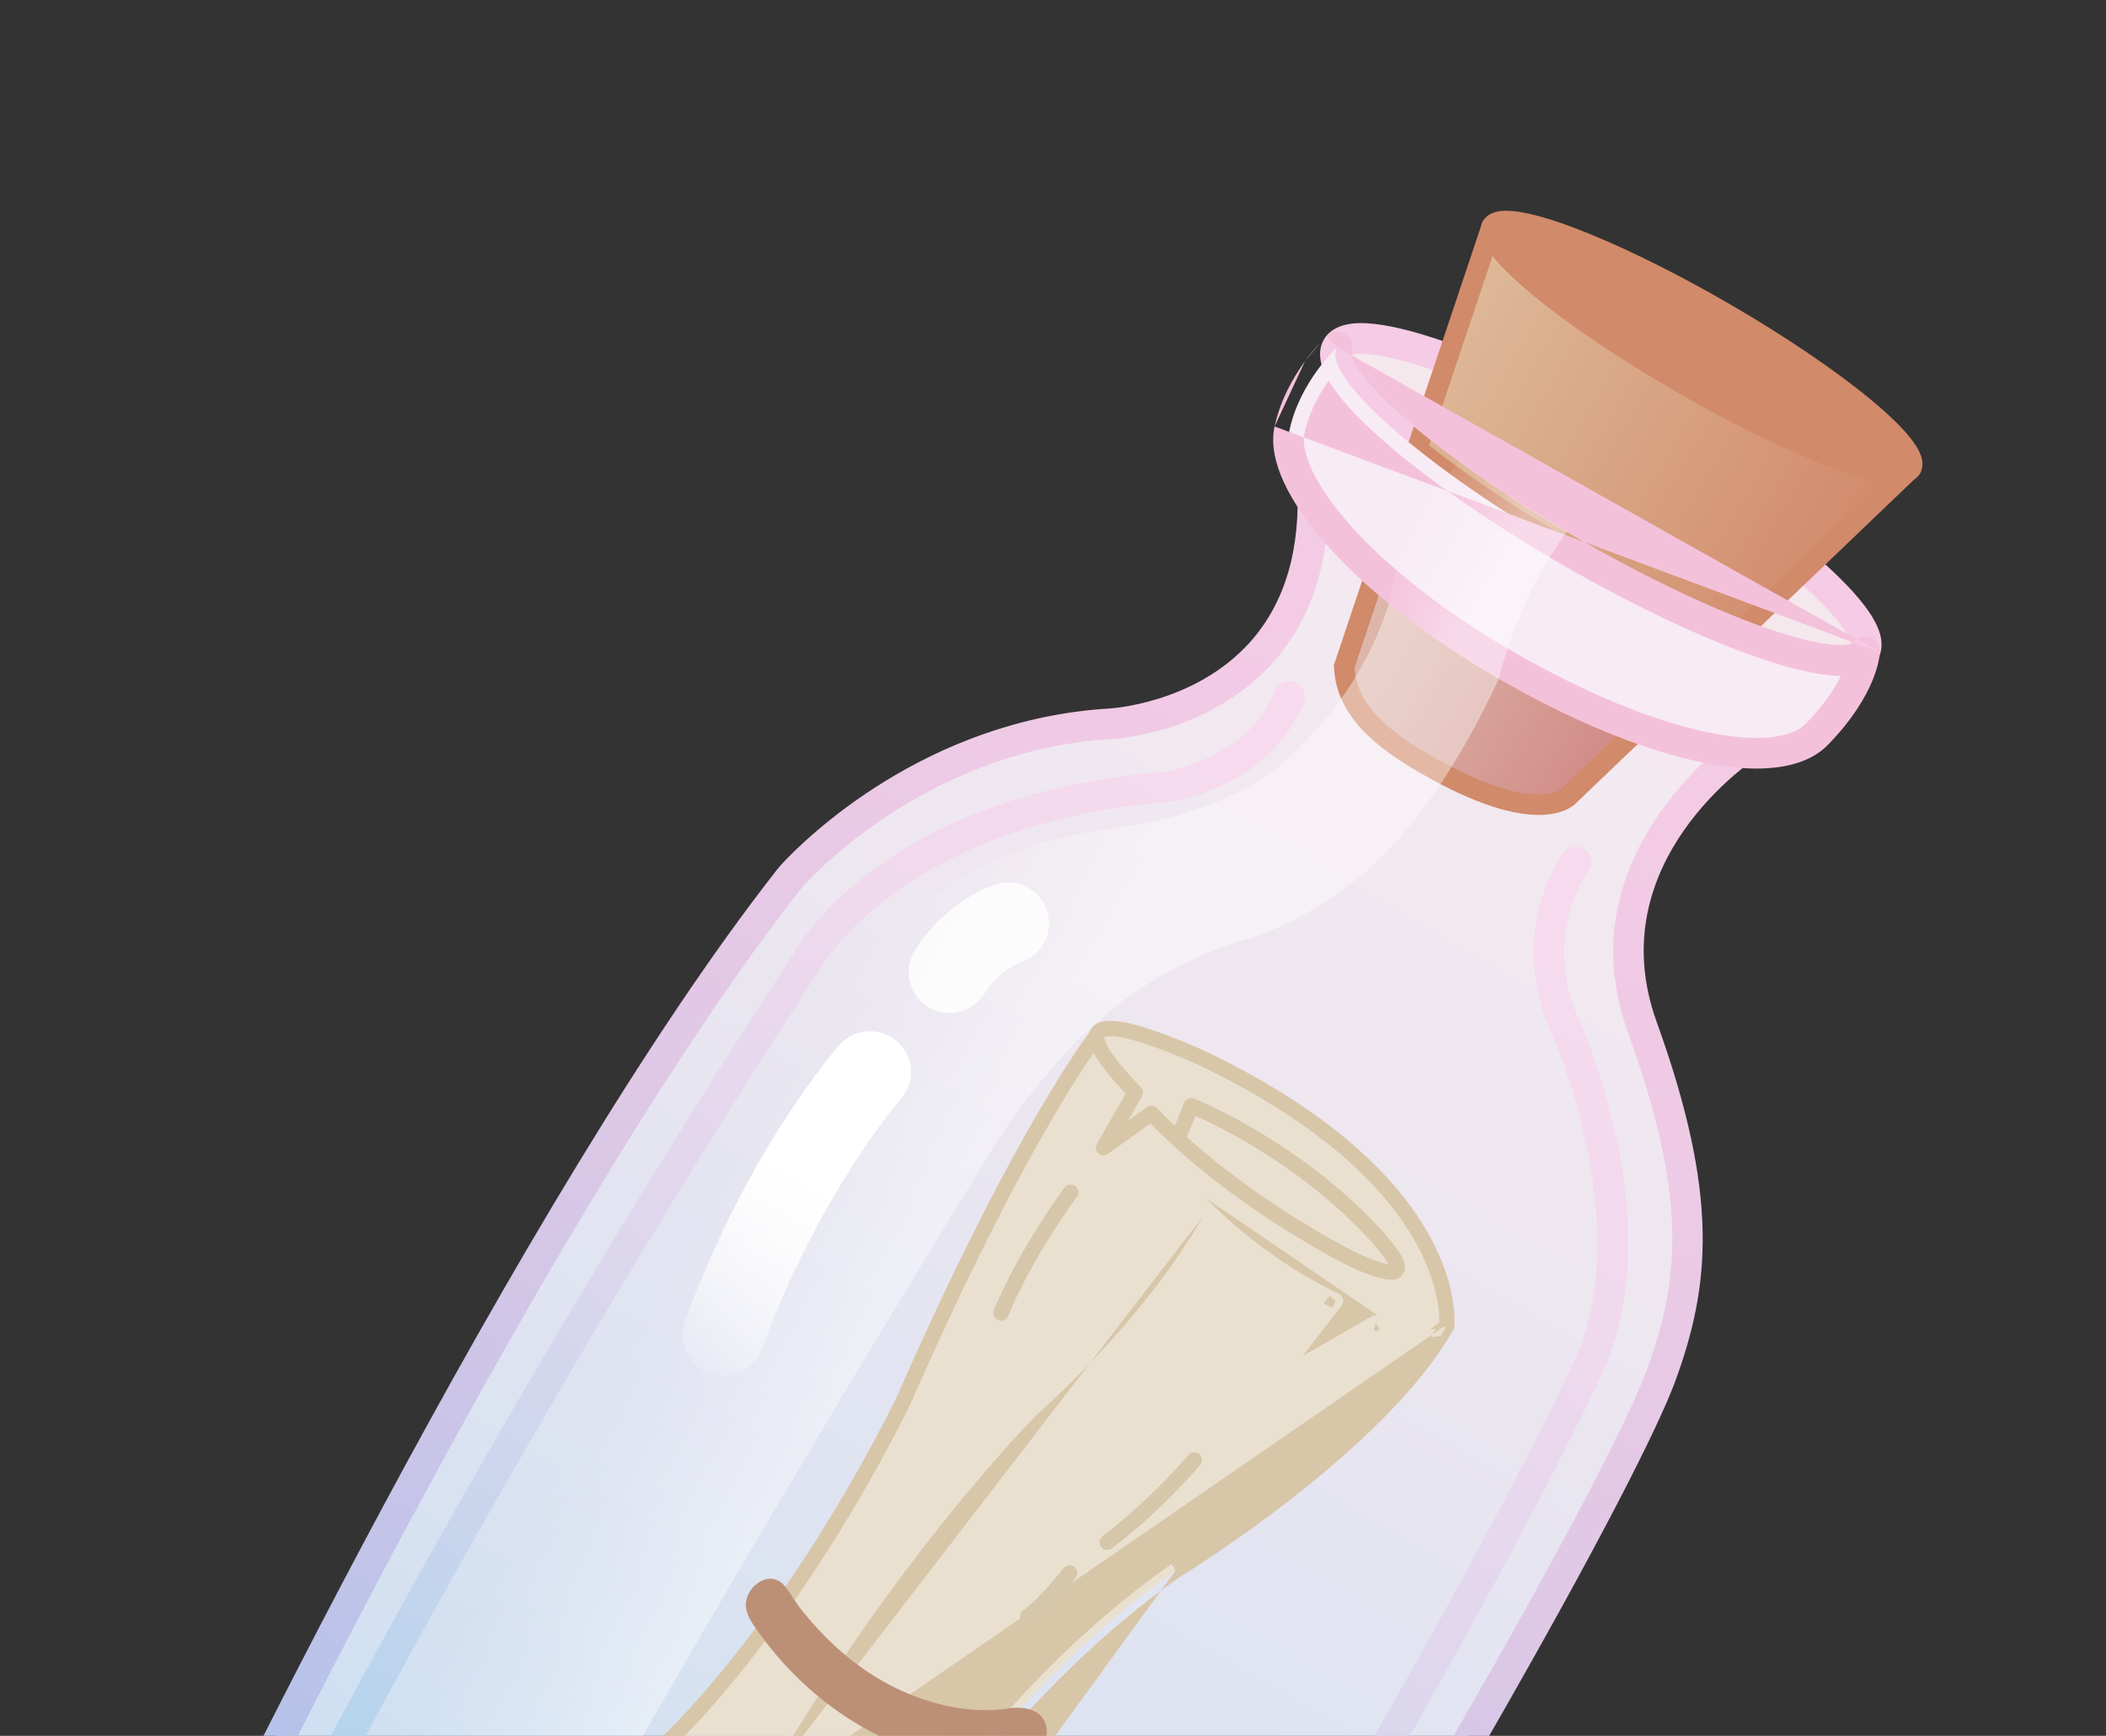 <svg width="74" height="61" viewBox="0 0 74 61" fill="none" xmlns="http://www.w3.org/2000/svg">
<rect x="0" y="0" width="74" height="61" fill="#333333" stroke="none"/>
<path d="M61.203 26.527C61.203 26.527 55.164 30.41 57.368 36.518C59.571 42.628 59.19 45.608 58.017 48.801C56.843 51.994 49.31 65.898 34.731 88.439C34.731 88.439 29.088 91.388 17.727 85.327C17.727 85.327 5.547 78.789 4.656 71.354C4.656 71.354 17.364 44.058 27.45 31.241C27.45 31.241 31.743 26.287 38.651 25.864C38.651 25.864 46.233 25.511 45.773 17.329" fill="url(#paint0_linear_134_180)"/>
<path d="M50.831 46.598L48.01 48.48L37.042 40.232L38.532 36.391C38.697 35.512 42.344 37.235 42.344 37.235C51.454 41.652 50.829 46.601 50.829 46.601L50.831 46.598Z" fill="#E9E0D0"/>
<path fill-rule="evenodd" clip-rule="evenodd" d="M42.229 37.478L42.228 37.478L42.221 37.474L42.191 37.461C42.165 37.449 42.126 37.431 42.077 37.408C41.978 37.364 41.837 37.3 41.666 37.227C41.325 37.081 40.871 36.896 40.413 36.739C39.951 36.58 39.503 36.455 39.17 36.42C39 36.403 38.889 36.412 38.826 36.432C38.811 36.437 38.802 36.441 38.797 36.444C38.794 36.459 38.79 36.474 38.784 36.489L37.369 40.139L48.02 48.15L50.569 46.449C50.569 46.429 50.57 46.406 50.569 46.381C50.569 46.249 50.559 46.053 50.519 45.8C50.44 45.296 50.243 44.57 49.767 43.704C48.818 41.975 46.745 39.668 42.229 37.478ZM51.101 46.601C51.102 46.59 51.103 46.577 51.104 46.561C51.107 46.518 51.109 46.456 51.109 46.378C51.108 46.221 51.096 45.997 51.052 45.717C50.964 45.154 50.748 44.368 50.24 43.444C49.225 41.595 47.056 39.219 42.463 36.992L42.461 36.991L42.345 37.235C42.461 36.991 42.461 36.991 42.461 36.991L42.458 36.99L42.449 36.986L42.418 36.971C42.39 36.958 42.35 36.94 42.3 36.917C42.198 36.871 42.053 36.806 41.879 36.731C41.531 36.582 41.063 36.392 40.589 36.228C40.118 36.066 39.623 35.925 39.226 35.884C39.03 35.863 38.83 35.864 38.661 35.918C38.486 35.974 38.325 36.098 38.273 36.313L36.792 40.135C36.748 40.247 36.785 40.375 36.881 40.448L47.848 48.696C47.94 48.764 48.065 48.768 48.16 48.705L50.959 46.838C51.002 46.815 51.038 46.78 51.064 46.736L51.065 46.733C51.089 46.692 51.101 46.647 51.101 46.601Z" fill="#D8C6A9"/>
<path d="M50.832 46.598L17.603 74.604C14.737 73.005 13.495 69.72 13.495 69.72C15.544 67.591 20.406 63.81 20.406 63.81C27.078 59.215 31.799 49.104 31.799 49.104C35.946 39.665 38.536 36.39 38.536 36.39C38.48 36.691 38.835 37.302 39.892 38.395L38.774 40.33L40.463 39.123C40.463 39.123 42.772 41.746 47.368 44.177C47.368 44.177 50.785 45.915 48.013 43.06C45.241 40.205 41.863 38.857 41.863 38.857L41.381 40.03" fill="#E9E0D0"/>
<path fill-rule="evenodd" clip-rule="evenodd" d="M38.648 36.144C38.761 36.196 38.825 36.318 38.802 36.44C38.8 36.45 38.797 36.493 38.83 36.585C38.862 36.675 38.922 36.794 39.022 36.948C39.223 37.254 39.562 37.666 40.086 38.207C40.169 38.294 40.186 38.425 40.125 38.53L39.631 39.386L40.306 38.903C40.419 38.823 40.574 38.84 40.666 38.944L40.667 38.945L40.671 38.95L40.69 38.971C40.707 38.99 40.733 39.018 40.768 39.055C40.838 39.129 40.943 39.239 41.085 39.378C41.144 39.436 41.209 39.499 41.28 39.567L41.613 38.755C41.669 38.618 41.825 38.552 41.963 38.606L41.863 38.857C41.963 38.606 41.963 38.606 41.963 38.606L41.964 38.607L41.966 38.608L41.974 38.611L42.005 38.624C42.032 38.635 42.071 38.651 42.121 38.673C42.221 38.717 42.367 38.782 42.55 38.868C42.916 39.042 43.431 39.303 44.034 39.655C45.239 40.357 46.798 41.422 48.206 42.872C48.557 43.233 48.815 43.527 48.996 43.764C49.172 43.996 49.291 44.195 49.34 44.364C49.366 44.45 49.379 44.551 49.353 44.653C49.323 44.764 49.253 44.849 49.162 44.902C49.08 44.949 48.991 44.965 48.918 44.969C48.842 44.974 48.764 44.967 48.689 44.956C48.398 44.911 48.03 44.771 47.753 44.652C47.61 44.591 47.484 44.533 47.394 44.489C47.348 44.468 47.312 44.45 47.286 44.438L47.257 44.423L47.249 44.419L47.247 44.418L47.246 44.417C47.246 44.417 47.246 44.417 47.368 44.177L47.246 44.417L47.242 44.415C44.925 43.19 43.183 41.915 42.019 40.945C41.437 40.46 41 40.051 40.706 39.763C40.591 39.649 40.498 39.554 40.427 39.48L38.931 40.549C38.828 40.623 38.687 40.615 38.593 40.53C38.499 40.444 38.477 40.305 38.541 40.195L39.557 38.435C39.099 37.952 38.777 37.559 38.571 37.243C38.516 37.158 38.468 37.078 38.427 37.001C38.385 37.061 38.34 37.127 38.29 37.2C37.986 37.65 37.536 38.349 36.956 39.343C35.796 41.332 34.116 44.501 32.046 49.212L32.043 49.218L31.799 49.103C32.043 49.218 32.043 49.218 32.043 49.218L32.042 49.22L32.039 49.226L32.029 49.248C32.02 49.268 32.006 49.297 31.987 49.335C31.951 49.411 31.896 49.523 31.825 49.667C31.681 49.955 31.47 50.37 31.195 50.883C30.645 51.907 29.843 53.322 28.831 54.88C26.812 57.99 23.943 61.699 20.566 64.028L20.558 64.034L20.517 64.066C20.481 64.094 20.428 64.135 20.36 64.189C20.223 64.296 20.026 64.452 19.782 64.645C19.295 65.032 18.625 65.57 17.89 66.175C16.476 67.339 14.836 68.74 13.812 69.781C13.85 69.869 13.905 69.991 13.977 70.14C14.134 70.465 14.373 70.915 14.7 71.414C15.33 72.376 16.276 73.505 17.573 74.275L50.658 46.392C50.772 46.296 50.942 46.31 51.038 46.424C51.135 46.538 51.12 46.708 51.006 46.804L17.777 74.81C17.691 74.882 17.569 74.894 17.471 74.839C15.986 74.011 14.931 72.751 14.249 71.71C13.907 71.188 13.657 70.717 13.492 70.376C13.409 70.205 13.347 70.066 13.306 69.969C13.286 69.921 13.27 69.883 13.26 69.857L13.248 69.827L13.245 69.819L13.244 69.816L13.243 69.815C13.243 69.815 13.243 69.815 13.495 69.72L13.243 69.815C13.206 69.718 13.229 69.608 13.301 69.532C14.337 68.455 16.076 66.969 17.547 65.758C18.285 65.151 18.958 64.611 19.446 64.223C19.691 64.029 19.889 63.872 20.026 63.765C20.095 63.711 20.148 63.669 20.185 63.641L20.239 63.598L20.24 63.597C20.244 63.594 20.249 63.591 20.253 63.588C23.545 61.32 26.37 57.679 28.378 54.587C29.38 53.043 30.175 51.642 30.719 50.628C30.991 50.12 31.2 49.71 31.341 49.427C31.412 49.285 31.465 49.175 31.501 49.101C31.519 49.064 31.532 49.036 31.541 49.017L31.551 48.996L31.553 48.992C33.63 44.266 35.318 41.079 36.49 39.071C37.076 38.067 37.532 37.358 37.844 36.898C37.999 36.668 38.118 36.5 38.199 36.39C38.24 36.334 38.271 36.293 38.292 36.266L38.316 36.234L38.322 36.226L38.324 36.223L38.325 36.222C38.325 36.222 38.325 36.222 38.536 36.39L38.325 36.222C38.402 36.125 38.535 36.093 38.648 36.144ZM47.492 43.937L47.499 43.941L47.525 43.954C47.549 43.965 47.583 43.982 47.626 44.002C47.711 44.043 47.83 44.098 47.965 44.156C48.241 44.274 48.554 44.389 48.771 44.422C48.776 44.423 48.781 44.424 48.785 44.425C48.747 44.348 48.679 44.239 48.566 44.091C48.404 43.877 48.162 43.601 47.819 43.248C46.456 41.843 44.94 40.807 43.763 40.121C43.175 39.778 42.672 39.524 42.318 39.356C42.197 39.298 42.092 39.251 42.008 39.213L41.703 39.958C41.896 40.132 42.117 40.324 42.365 40.531C43.504 41.48 45.214 42.732 47.492 43.937Z" fill="#D8C6A9"/>
<path d="M50.831 46.598C48.419 50.863 41.307 55.191 41.307 55.191C30.454 62.817 25.077 77.972 25.077 77.972C20.197 80.066 16.851 75.206 16.851 75.206C21.487 71.731 25.715 64.15 25.715 64.15C30.706 55.073 36.201 49.563 36.201 49.563C40.623 45.567 42.196 42.306 42.196 42.306C42.196 42.306 44.148 44.402 46.93 45.709L44.722 48.565L48.342 46.486C48.342 46.486 50.111 46.943 50.832 46.596L50.831 46.598Z" fill="#E9E0D0"/>
<path fill-rule="evenodd" clip-rule="evenodd" d="M51.03 46.413C51.111 46.499 51.125 46.629 51.066 46.731L51.066 46.732C49.831 48.914 47.412 51.09 45.33 52.707C44.284 53.519 43.315 54.197 42.606 54.672C42.252 54.91 41.963 55.096 41.762 55.224C41.662 55.288 41.583 55.337 41.53 55.37L41.469 55.408L41.455 55.416C36.079 59.196 32.048 64.85 29.357 69.575C28.012 71.936 27.005 74.06 26.334 75.593C25.998 76.359 25.747 76.978 25.58 77.404C25.497 77.618 25.434 77.783 25.393 77.894C25.372 77.95 25.357 77.992 25.346 78.02L25.335 78.052L25.332 78.06L25.331 78.062C25.306 78.133 25.252 78.19 25.183 78.22C22.635 79.313 20.482 78.586 18.985 77.6C18.239 77.108 17.652 76.55 17.251 76.115C17.051 75.898 16.897 75.711 16.792 75.577C16.739 75.51 16.699 75.457 16.672 75.419C16.658 75.401 16.648 75.386 16.64 75.376L16.632 75.364L16.63 75.361L16.629 75.36C16.629 75.359 16.628 75.359 16.851 75.206L16.629 75.36C16.547 75.24 16.573 75.077 16.689 74.99C18.972 73.279 21.168 70.544 22.8 68.22C23.615 67.06 24.285 66.009 24.752 65.248C24.985 64.867 25.167 64.559 25.291 64.347C25.353 64.24 25.4 64.158 25.432 64.102L25.467 64.039L25.478 64.02M42.394 42.122C42.394 42.122 42.394 42.122 42.394 42.122L42.395 42.123L42.398 42.127L42.414 42.144C42.428 42.158 42.45 42.181 42.478 42.21C42.535 42.268 42.62 42.353 42.731 42.459C42.954 42.672 43.28 42.97 43.691 43.309C44.517 43.987 45.681 44.824 47.045 45.465C47.119 45.5 47.173 45.567 47.193 45.646C47.212 45.726 47.194 45.81 47.144 45.874L45.769 47.654L48.208 46.253C48.269 46.217 48.341 46.208 48.41 46.225L48.342 46.486C48.275 46.748 48.275 46.748 48.275 46.748L48.277 46.748L48.281 46.749L48.297 46.753C48.311 46.757 48.331 46.762 48.357 46.768C48.365 46.77 48.374 46.772 48.383 46.774L48.477 46.721L48.342 46.486L48.41 46.225M50.276 46.99C50.391 46.815 50.498 46.64 50.596 46.466L50.598 46.464L50.599 46.461L50.833 46.596L50.834 46.6L50.95 46.839C50.753 46.934 50.515 46.975 50.276 46.99ZM46.514 45.807C46.613 45.857 46.714 45.906 46.816 45.954L46.93 45.709L46.717 45.544L46.514 45.807ZM42.262 42.756C42.221 42.831 42.171 42.917 42.114 43.015C41.894 43.39 41.554 43.929 41.076 44.594C40.121 45.922 38.611 47.748 36.388 49.759L36.378 49.769L36.332 49.816C36.291 49.858 36.23 49.92 36.151 50.004C35.993 50.17 35.76 50.419 35.465 50.747C34.875 51.401 34.036 52.37 33.041 53.621C31.051 56.124 28.438 59.758 25.951 64.28L25.95 64.281L25.715 64.15C25.95 64.281 25.95 64.281 25.95 64.281L25.947 64.287L25.938 64.304L25.901 64.369C25.868 64.426 25.82 64.51 25.757 64.618C25.632 64.834 25.447 65.145 25.212 65.529C24.741 66.298 24.064 67.359 23.242 68.53C21.652 70.794 19.502 73.488 17.227 75.258M24.864 77.769C24.871 77.75 24.878 77.729 24.887 77.706C24.93 77.591 24.993 77.424 25.078 77.207C25.247 76.775 25.501 76.15 25.839 75.377C26.516 73.83 27.532 71.689 28.888 69.308C31.597 64.551 35.678 58.816 41.152 54.97C41.157 54.967 41.162 54.963 41.167 54.96L41.307 55.191" fill="#D8C6A9"/>
<path d="M57.602 25.599L55.118 27.976C55.118 27.976 54.071 29.156 50.089 26.857C48.589 25.991 47.299 24.977 47.231 23.422L48.34 20.113L57.602 25.599Z" fill="url(#paint1_linear_134_180)"/>
<path fill-rule="evenodd" clip-rule="evenodd" d="M48.141 19.579L58.192 25.531L55.372 28.229C55.367 28.235 55.359 28.242 55.351 28.25C55.334 28.266 55.311 28.286 55.283 28.307C55.227 28.35 55.148 28.401 55.044 28.449C54.834 28.547 54.528 28.633 54.101 28.637C53.252 28.645 51.931 28.334 49.91 27.167C48.418 26.306 46.95 25.205 46.873 23.438L46.87 23.371L48.141 19.579ZM48.539 20.648L47.593 23.471C47.684 24.778 48.784 25.689 50.269 26.546C52.231 27.679 53.423 27.927 54.094 27.92C54.426 27.917 54.631 27.851 54.741 27.799C54.797 27.773 54.832 27.75 54.848 27.737C54.853 27.734 54.856 27.731 54.858 27.729L54.86 27.727L57.014 25.666L48.539 20.648Z" fill="#D18A6A"/>
<path d="M50.855 12.611C48.769 11.857 47.298 11.657 46.984 12.201C46.398 13.217 50.07 16.438 55.186 19.392C60.303 22.345 64.928 23.916 65.514 22.9C65.808 22.391 65.035 21.333 63.551 20.032" fill="#F5E8EC"/>
<path fill-rule="evenodd" clip-rule="evenodd" d="M48.315 11.385C49.044 11.468 49.978 11.722 51.037 12.105L50.671 13.117C49.644 12.746 48.8 12.524 48.193 12.454C47.888 12.42 47.675 12.428 47.54 12.456C47.505 12.464 47.48 12.472 47.463 12.478C47.465 12.492 47.469 12.511 47.476 12.534C47.507 12.645 47.587 12.81 47.74 13.031C48.046 13.469 48.572 14.026 49.301 14.665C50.752 15.937 52.918 17.46 55.455 18.925C57.992 20.39 60.395 21.504 62.222 22.125C63.139 22.436 63.885 22.614 64.418 22.659C64.686 22.682 64.868 22.668 64.98 22.64C65.004 22.634 65.022 22.628 65.035 22.623C65.032 22.609 65.029 22.591 65.022 22.567C64.99 22.456 64.911 22.292 64.757 22.071C64.452 21.632 63.925 21.076 63.196 20.437L63.906 19.627C64.661 20.29 65.262 20.913 65.641 21.455C65.829 21.726 65.981 22.002 66.058 22.273C66.135 22.545 66.152 22.871 65.98 23.169C65.808 23.467 65.517 23.615 65.243 23.684C64.97 23.753 64.655 23.76 64.327 23.732C63.667 23.676 62.827 23.467 61.876 23.144C59.964 22.495 57.496 21.347 54.917 19.858C52.338 18.369 50.109 16.805 48.591 15.475C47.836 14.812 47.234 14.189 46.856 13.646C46.668 13.376 46.517 13.099 46.44 12.828C46.363 12.556 46.345 12.23 46.517 11.932C46.702 11.613 47.021 11.467 47.315 11.404C47.61 11.34 47.953 11.343 48.315 11.385ZM65.037 22.659C65.037 22.659 65.037 22.658 65.037 22.656C65.037 22.658 65.037 22.659 65.037 22.659ZM65.064 22.609C65.066 22.608 65.067 22.607 65.067 22.607C65.067 22.607 65.066 22.608 65.064 22.609ZM47.461 12.442C47.461 12.442 47.461 12.443 47.46 12.445C47.461 12.443 47.461 12.442 47.461 12.442ZM47.433 12.493C47.432 12.494 47.431 12.495 47.431 12.495C47.431 12.495 47.431 12.494 47.433 12.493Z" fill="#F5CBE5"/>
<path d="M67.156 16.453L61.067 22.284C59.364 21.62 57.321 20.624 55.188 19.393C53.08 18.176 51.215 16.912 49.793 15.778L52.419 7.945L67.154 16.452L67.156 16.453Z" fill="url(#paint2_linear_134_180)"/>
<path fill-rule="evenodd" clip-rule="evenodd" d="M52.292 7.61C52.393 7.572 52.505 7.581 52.599 7.635L67.335 16.143C67.433 16.199 67.499 16.298 67.512 16.41C67.526 16.522 67.486 16.634 67.404 16.712L61.314 22.543C61.214 22.639 61.066 22.668 60.936 22.618C59.214 21.946 57.154 20.942 55.009 19.703C52.888 18.479 51.008 17.205 49.569 16.058C49.451 15.964 49.405 15.806 49.453 15.664L52.079 7.831C52.114 7.729 52.192 7.648 52.292 7.61ZM52.62 8.475L50.213 15.653C51.592 16.734 53.368 17.928 55.367 19.083C57.4 20.256 59.346 21.211 60.984 21.866L66.563 16.525L52.62 8.475Z" fill="#D18A6A"/>
<path d="M59.066 13.452C63.135 15.802 66.757 17.145 67.157 16.453C67.556 15.761 64.582 13.296 60.513 10.947C56.444 8.598 52.822 7.254 52.422 7.946C52.023 8.638 54.997 11.103 59.066 13.452Z" fill="url(#paint3_linear_134_180)"/>
<path fill-rule="evenodd" clip-rule="evenodd" d="M52.708 8.153C52.708 8.153 52.709 8.153 52.71 8.152C52.709 8.153 52.708 8.153 52.708 8.153ZM52.755 8.138C52.761 8.136 52.769 8.135 52.778 8.133C52.871 8.117 53.019 8.117 53.232 8.148C53.654 8.208 54.244 8.374 54.967 8.642C56.407 9.176 58.311 10.09 60.334 11.257C62.356 12.425 64.099 13.617 65.282 14.597C65.875 15.089 66.314 15.517 66.577 15.852C66.71 16.022 66.784 16.15 66.817 16.238C66.82 16.247 66.822 16.254 66.824 16.261C66.817 16.263 66.81 16.264 66.801 16.266C66.708 16.282 66.56 16.282 66.347 16.252C65.925 16.192 65.335 16.025 64.612 15.757C63.172 15.223 61.268 14.31 59.245 13.142C57.223 11.974 55.48 10.782 54.297 9.802C53.704 9.31 53.265 8.882 53.002 8.547C52.869 8.378 52.795 8.249 52.762 8.161C52.759 8.152 52.757 8.145 52.755 8.138ZM66.834 16.309C66.834 16.309 66.834 16.308 66.834 16.306C66.834 16.308 66.834 16.309 66.834 16.309ZM66.868 16.247C66.87 16.246 66.871 16.246 66.871 16.246C66.871 16.246 66.87 16.246 66.868 16.247ZM52.745 8.093C52.745 8.091 52.745 8.09 52.745 8.09C52.745 8.09 52.745 8.091 52.745 8.093ZM55.216 7.97C56.704 8.522 58.646 9.455 60.692 10.636C62.738 11.818 64.517 13.033 65.739 14.045C66.348 14.55 66.832 15.015 67.141 15.41C67.295 15.606 67.42 15.802 67.489 15.99C67.557 16.174 67.594 16.413 67.467 16.632C67.341 16.852 67.115 16.939 66.922 16.973C66.724 17.006 66.492 16.996 66.246 16.961C65.749 16.891 65.104 16.704 64.363 16.429C62.875 15.877 60.933 14.944 58.887 13.763C56.841 12.581 55.062 11.367 53.84 10.354C53.231 9.849 52.747 9.384 52.437 8.989C52.284 8.793 52.159 8.597 52.09 8.409C52.022 8.225 51.985 7.986 52.112 7.767C52.238 7.547 52.464 7.46 52.657 7.427C52.855 7.393 53.087 7.403 53.333 7.438C53.83 7.508 54.475 7.695 55.216 7.97Z" fill="#D18A6A"/>
<path d="M7.768 73.376C7.713 73.285 6.445 71.108 8.091 67.796C8.947 66.076 16.762 50.503 27.899 33.487C28.146 33.044 31.205 27.924 40.85 27.128C40.879 27.124 43.829 26.735 44.816 24.281C44.928 24.006 45.243 23.872 45.517 23.983C45.794 24.096 45.928 24.408 45.815 24.684C44.59 27.722 41.126 28.179 40.957 28.199C31.693 28.964 28.861 33.969 28.833 34.017L28.822 34.037L28.811 34.057C17.509 51.321 9.395 67.59 9.055 68.274C7.688 71.027 8.653 72.751 8.69 72.814C16.722 85.856 31.001 85.794 31.145 85.793L31.194 85.795C33.376 85.957 34.666 83.642 34.678 83.62L34.687 83.605L34.696 83.59C50.509 58.406 55.111 48.256 55.154 48.155L55.168 48.131C57.716 43.146 54.385 36.001 54.344 35.913C54.291 35.788 53.041 32.82 54.927 29.995C55.092 29.748 55.431 29.674 55.673 29.847C55.92 30.013 55.987 30.347 55.821 30.593C54.266 32.922 55.288 35.384 55.323 35.469C55.472 35.78 58.914 43.153 56.132 48.611C55.934 49.044 51.205 59.317 35.612 84.151C35.465 84.417 33.919 87.064 31.134 86.872C30.773 86.874 27.203 86.86 22.624 85.276C21.12 84.755 19.407 84.024 17.627 82.996C14.246 81.044 10.63 78.026 7.766 73.374L7.768 73.376Z" fill="url(#paint4_linear_134_180)"/>
<path d="M28.051 56.43C28.988 57.635 30.114 58.659 31.485 59.325C32.672 59.902 34.124 60.246 35.456 60.035C35.942 59.959 36.504 60.061 36.702 60.488C36.892 60.899 36.735 61.443 36.373 61.711C36.088 61.921 35.712 61.949 35.358 61.953C33.6 61.968 31.821 61.564 30.297 60.687C28.773 59.81 27.486 58.584 26.487 57.123C26.354 56.927 26.237 56.71 26.212 56.474C26.145 55.841 26.905 55.188 27.462 55.621C27.642 55.761 27.884 56.208 28.054 56.425L28.051 56.43Z" fill="#BC9077"/>
<path fill-rule="evenodd" clip-rule="evenodd" d="M42.136 51.093C42.251 51.188 42.268 51.358 42.173 51.473L41.965 51.302C42.173 51.473 42.173 51.473 42.173 51.473L42.172 51.475L42.169 51.478L42.157 51.492C42.147 51.504 42.132 51.522 42.113 51.545C42.074 51.59 42.017 51.656 41.944 51.739C41.796 51.905 41.581 52.141 41.308 52.42C40.764 52.977 39.988 53.711 39.067 54.412C38.948 54.502 38.779 54.479 38.689 54.361C38.599 54.242 38.621 54.073 38.74 53.983C39.635 53.302 40.39 52.587 40.922 52.043C41.188 51.771 41.397 51.541 41.54 51.381C41.611 51.3 41.666 51.237 41.702 51.194C41.721 51.173 41.734 51.157 41.743 51.146L41.753 51.134L41.756 51.131C41.756 51.131 41.756 51.13 41.756 51.13C41.851 51.015 42.021 50.999 42.136 51.093Z" fill="#D6C6AA"/>
<path fill-rule="evenodd" clip-rule="evenodd" d="M37.756 55.063C37.873 55.155 37.893 55.325 37.801 55.442L37.798 55.446L37.789 55.456L37.758 55.495C37.731 55.529 37.692 55.577 37.643 55.636C37.546 55.753 37.411 55.914 37.258 56.086C36.96 56.421 36.567 56.831 36.255 57.03C36.13 57.11 35.963 57.073 35.883 56.947C35.803 56.822 35.839 56.655 35.965 56.575C36.205 56.422 36.551 56.068 36.855 55.727C37.002 55.561 37.133 55.406 37.227 55.292C37.274 55.235 37.312 55.189 37.338 55.157L37.367 55.12L37.375 55.111L37.377 55.108C37.377 55.108 37.377 55.108 37.377 55.108C37.469 54.991 37.639 54.971 37.756 55.063Z" fill="#D6C6AA"/>
<path fill-rule="evenodd" clip-rule="evenodd" d="M37.783 41.68C37.902 41.769 37.927 41.938 37.838 42.058C37.838 42.058 37.838 42.058 37.838 42.058L37.837 42.059L37.834 42.063L37.821 42.08C37.81 42.095 37.794 42.117 37.773 42.147C37.73 42.206 37.667 42.293 37.59 42.405C37.434 42.628 37.216 42.949 36.97 43.338C36.477 44.117 35.873 45.164 35.421 46.244C35.363 46.381 35.205 46.446 35.068 46.388C34.93 46.331 34.865 46.173 34.923 46.035C35.391 44.917 36.012 43.842 36.514 43.049C36.765 42.652 36.987 42.325 37.147 42.096C37.227 41.981 37.291 41.892 37.336 41.83C37.358 41.8 37.375 41.776 37.387 41.76L37.4 41.741L37.404 41.737L37.405 41.735C37.494 41.616 37.664 41.591 37.783 41.68Z" fill="#D6C6AA"/>
<path d="M24.7 48.153C24.108 47.811 23.827 47.082 24.071 46.415C26.277 40.39 29.367 36.868 29.498 36.721C30.025 36.128 30.933 36.075 31.526 36.599C32.12 37.126 32.173 38.032 31.648 38.627C31.604 38.677 28.772 41.936 26.769 47.402C26.497 48.147 25.671 48.529 24.926 48.258C24.846 48.229 24.771 48.192 24.701 48.151L24.7 48.153Z" fill="url(#paint5_linear_134_180)"/>
<path opacity="0.83" fill-rule="evenodd" clip-rule="evenodd" d="M35.422 32.449C35.007 31.074 35.007 31.074 35.006 31.074L35.005 31.074L35.003 31.075L34.998 31.077L34.986 31.08L34.957 31.09C34.935 31.097 34.909 31.106 34.878 31.117C34.817 31.139 34.738 31.17 34.646 31.21C34.461 31.291 34.217 31.413 33.943 31.588C33.395 31.938 32.715 32.507 32.154 33.395C31.73 34.066 31.931 34.953 32.602 35.376C33.272 35.8 34.16 35.599 34.583 34.929C34.876 34.466 35.223 34.179 35.488 34.01C35.621 33.925 35.73 33.872 35.797 33.842C35.831 33.828 35.852 33.82 35.86 33.817C35.86 33.817 35.861 33.817 35.861 33.817C36.606 33.578 37.025 32.785 36.798 32.033C36.568 31.274 35.767 30.844 35.007 31.074L35.422 32.449ZM35.839 33.823C35.839 33.823 35.839 33.823 35.839 33.823L35.839 33.823C35.839 33.823 35.839 33.823 35.839 33.823Z" fill="white"/>
<path opacity="0.4" d="M28.615 35.728C28.615 35.728 28.634 35.716 28.642 35.706C31.992 31.201 35.281 29.59 39.089 29.115C41.039 28.872 43.672 28.107 45.179 26.728C47.295 24.79 48.743 22.429 49.249 19.369L53.489 21.895C52.416 24.681 50.876 27.607 48.904 29.747C47.55 31.215 45.495 32.5 43.933 32.965C40.532 33.976 37.9 35.844 35.122 39.982C35.116 39.993 35.106 40 35.099 40.007C35.099 40.007 17.868 67.795 11.913 81.139C10.038 79.527 8.211 77.61 7.044 75.532C13.782 58.74 28.617 35.73 28.617 35.73L28.615 35.728Z" fill="url(#paint6_linear_134_180)"/>
<path d="M17.183 85.024C17.527 85.223 17.748 85.342 17.806 85.373C26.168 89.835 31.523 89.522 33.971 88.94C34.836 88.734 35.582 88.202 36.074 87.442C50.454 65.149 57.681 51.761 58.857 48.558C60.109 45.153 60.404 41.992 58.21 35.907C56.181 30.28 61.598 26.7 61.83 26.551L61.248 25.644C61.183 25.686 54.878 29.832 57.198 36.271C59.294 42.076 59.042 44.938 57.85 48.184C56.602 51.577 48.742 65.819 35.173 86.858C34.836 87.382 34.322 87.75 33.728 87.892C31.428 88.44 26.368 88.718 18.322 84.424C18.217 84.367 7.593 78.595 5.754 71.967C5.599 71.404 5.649 70.806 5.897 70.28C8.035 65.772 19.155 42.7 28.146 31.231C28.192 31.172 28.237 31.119 28.289 31.065C29.021 30.279 32.982 26.341 39.028 25.973C39.16 25.967 42.468 25.786 44.709 23.303C46.152 21.705 46.805 19.54 46.655 16.871L45.579 16.931C45.712 19.304 45.151 21.204 43.909 22.581C41.966 24.735 38.999 24.898 38.97 24.898C32.508 25.292 28.284 29.494 27.503 30.33C27.432 30.406 27.364 30.484 27.299 30.566C18.238 42.126 7.071 65.291 4.924 69.817C4.565 70.575 4.489 71.441 4.716 72.254C6.431 78.434 14.802 83.644 17.192 85.024L17.183 85.024Z" fill="url(#paint7_linear_134_180)"/>
<path d="M65.516 22.901C65.516 22.901 65.468 24.134 63.843 25.8C62.433 27.244 58.011 26.32 52.894 23.366C47.778 20.412 44.917 16.917 45.313 15.101C45.685 13.392 46.986 12.203 46.986 12.203C46.4 13.219 50.072 16.439 55.188 19.393C60.305 22.347 64.93 23.917 65.516 22.901Z" fill="#F7EBF4"/>
<path fill-rule="evenodd" clip-rule="evenodd" d="M66.054 22.922L65.516 22.901C66.054 22.922 66.054 22.922 66.054 22.922L66.054 22.925L66.054 22.929L66.053 22.937L66.052 22.958C66.05 22.975 66.048 22.997 66.045 23.023C66.039 23.075 66.028 23.145 66.01 23.231C65.973 23.405 65.907 23.643 65.786 23.933C65.543 24.515 65.086 25.296 64.228 26.176C63.755 26.66 63.075 26.902 62.311 26.98C61.543 27.058 60.638 26.975 59.643 26.758C57.652 26.323 55.215 25.328 52.625 23.832C50.029 22.334 47.986 20.687 46.634 19.165C45.958 18.404 45.443 17.661 45.122 16.97C44.805 16.288 44.652 15.602 44.786 14.987M64.688 23.749C64.571 23.749 64.451 23.744 64.329 23.734C63.67 23.678 62.829 23.469 61.878 23.146C59.966 22.496 57.498 21.348 54.919 19.859C52.34 18.37 50.111 16.807 48.593 15.476C47.838 14.814 47.237 14.19 46.859 13.647C46.797 13.559 46.739 13.469 46.687 13.38C46.352 13.85 45.998 14.486 45.839 15.216C45.775 15.508 45.831 15.94 46.099 16.517C46.363 17.084 46.809 17.74 47.439 18.45C48.697 19.867 50.643 21.445 53.163 22.9C55.69 24.358 58.022 25.302 59.873 25.706C60.8 25.909 61.584 25.971 62.202 25.909C62.824 25.845 63.225 25.662 63.458 25.424M46.986 12.203L46.623 11.806C46.819 11.627 47.116 11.617 47.323 11.783C47.524 11.945 47.582 12.226 47.462 12.453C47.463 12.466 47.465 12.492 47.478 12.535C47.509 12.646 47.589 12.811 47.742 13.032C48.048 13.471 48.575 14.027 49.303 14.666C50.754 15.938 52.92 17.462 55.457 18.927C57.995 20.392 60.397 21.506 62.224 22.126C63.142 22.438 63.887 22.616 64.42 22.661C64.688 22.683 64.87 22.67 64.982 22.641C65.026 22.63 65.05 22.62 65.061 22.614C65.189 22.412 65.435 22.318 65.665 22.384C65.903 22.453 66.064 22.675 66.054 22.922M64.688 23.749C64.474 24.184 64.103 24.762 63.458 25.424L64.688 23.749ZM46.986 12.203C46.623 11.806 46.623 11.806 46.623 11.806L46.986 12.203ZM46.623 11.806L46.621 11.807L46.623 11.806ZM46.621 11.807L46.62 11.808L46.621 11.807ZM46.62 11.808L46.615 11.812L46.62 11.808ZM46.615 11.812L46.601 11.826L46.615 11.812ZM46.601 11.826C46.588 11.838 46.572 11.854 46.551 11.874L46.601 11.826ZM46.551 11.874C46.509 11.915 46.451 11.974 46.382 12.05L46.551 11.874ZM46.382 12.05C46.242 12.201 46.054 12.419 45.854 12.694L46.382 12.05ZM45.854 12.694C45.456 13.241 44.994 14.034 44.786 14.987L45.854 12.694Z" fill="#F4C1DB"/>
<path opacity="0.4" d="M55.064 18.675C53.59 17.809 52.334 16.979 51.297 16.222C49.286 18.144 48.849 20.806 48.796 21.207C49.895 22.111 51.179 23.002 52.608 23.827C52.625 23.837 52.643 23.847 52.66 23.857C52.869 23.044 53.568 20.674 55.065 18.678L55.064 18.675Z" fill="url(#paint8_linear_134_180)"/>
<defs>
<linearGradient id="paint0_linear_134_180" x1="52.702" y1="22.351" x2="22.885" y2="73.997" gradientUnits="userSpaceOnUse">
<stop stop-color="#F4E9F0"/>
<stop offset="0.29" stop-color="#EEE7F0"/>
<stop offset="0.66" stop-color="#DEE3F1"/>
<stop offset="1" stop-color="#C9DFF2"/>
</linearGradient>
<linearGradient id="paint1_linear_134_180" x1="56.421" y1="27.645" x2="47.099" y2="22.263" gradientUnits="userSpaceOnUse">
<stop stop-color="#D18A85"/>
<stop offset="1" stop-color="#DEBAAE"/>
</linearGradient>
<linearGradient id="paint2_linear_134_180" x1="65.025" y1="20.146" x2="50.288" y2="11.637" gradientUnits="userSpaceOnUse">
<stop stop-color="#D18A6A"/>
<stop offset="1" stop-color="#DEBA99"/>
</linearGradient>
<linearGradient id="paint3_linear_134_180" x1="-43.889" y1="-47.659" x2="-44.108" y2="-47.785" gradientUnits="userSpaceOnUse">
<stop stop-color="#D18A6A"/>
<stop offset="1" stop-color="#DEBA99"/>
</linearGradient>
<linearGradient id="paint4_linear_134_180" x1="48.558" y1="29.676" x2="24.563" y2="71.237" gradientUnits="userSpaceOnUse">
<stop stop-color="#F7DAED"/>
<stop offset="0.21" stop-color="#F1D9ED"/>
<stop offset="0.48" stop-color="#E1D7ED"/>
<stop offset="0.79" stop-color="#C6D5ED"/>
<stop offset="1" stop-color="#B0D3ED"/>
</linearGradient>
<linearGradient id="paint5_linear_134_180" x1="30.674" y1="37.289" x2="24.133" y2="48.619" gradientUnits="userSpaceOnUse">
<stop offset="0.33" stop-color="white"/>
<stop offset="0.39" stop-color="white" stop-opacity="0.98"/>
<stop offset="0.48" stop-color="white" stop-opacity="0.91"/>
<stop offset="0.57" stop-color="white" stop-opacity="0.81"/>
<stop offset="0.67" stop-color="white" stop-opacity="0.66"/>
<stop offset="0.78" stop-color="white" stop-opacity="0.48"/>
<stop offset="0.89" stop-color="white" stop-opacity="0.25"/>
<stop offset="1" stop-color="white" stop-opacity="0"/>
</linearGradient>
<linearGradient id="paint6_linear_134_180" x1="29.167" y1="49.436" x2="22.719" y2="45.713" gradientUnits="userSpaceOnUse">
<stop stop-color="white"/>
<stop offset="0.16" stop-color="white" stop-opacity="0.81"/>
<stop offset="0.47" stop-color="white" stop-opacity="0.47"/>
<stop offset="0.72" stop-color="white" stop-opacity="0.22"/>
<stop offset="0.91" stop-color="white" stop-opacity="0.06"/>
<stop offset="1" stop-color="white" stop-opacity="0"/>
</linearGradient>
<linearGradient id="paint7_linear_134_180" x1="53.363" y1="21.355" x2="16.486" y2="85.228" gradientUnits="userSpaceOnUse">
<stop stop-color="#F5CBE5"/>
<stop offset="0.17" stop-color="#EFCAE5"/>
<stop offset="0.4" stop-color="#DFC8E6"/>
<stop offset="0.65" stop-color="#C4C4E8"/>
<stop offset="0.92" stop-color="#A0BFEB"/>
<stop offset="1" stop-color="#93BEED"/>
</linearGradient>
<linearGradient id="paint8_linear_134_180" x1="47.99" y1="17.735" x2="52.268" y2="20.205" gradientUnits="userSpaceOnUse">
<stop stop-color="white" stop-opacity="0.01"/>
<stop offset="0.12" stop-color="white" stop-opacity="0.03"/>
<stop offset="0.25" stop-color="white" stop-opacity="0.08"/>
<stop offset="0.38" stop-color="white" stop-opacity="0.17"/>
<stop offset="0.52" stop-color="white" stop-opacity="0.29"/>
<stop offset="0.66" stop-color="white" stop-opacity="0.45"/>
<stop offset="0.8" stop-color="white" stop-opacity="0.64"/>
<stop offset="0.94" stop-color="white" stop-opacity="0.86"/>
<stop offset="1" stop-color="white" stop-opacity="0.95"/>
</linearGradient>
</defs>
</svg>
